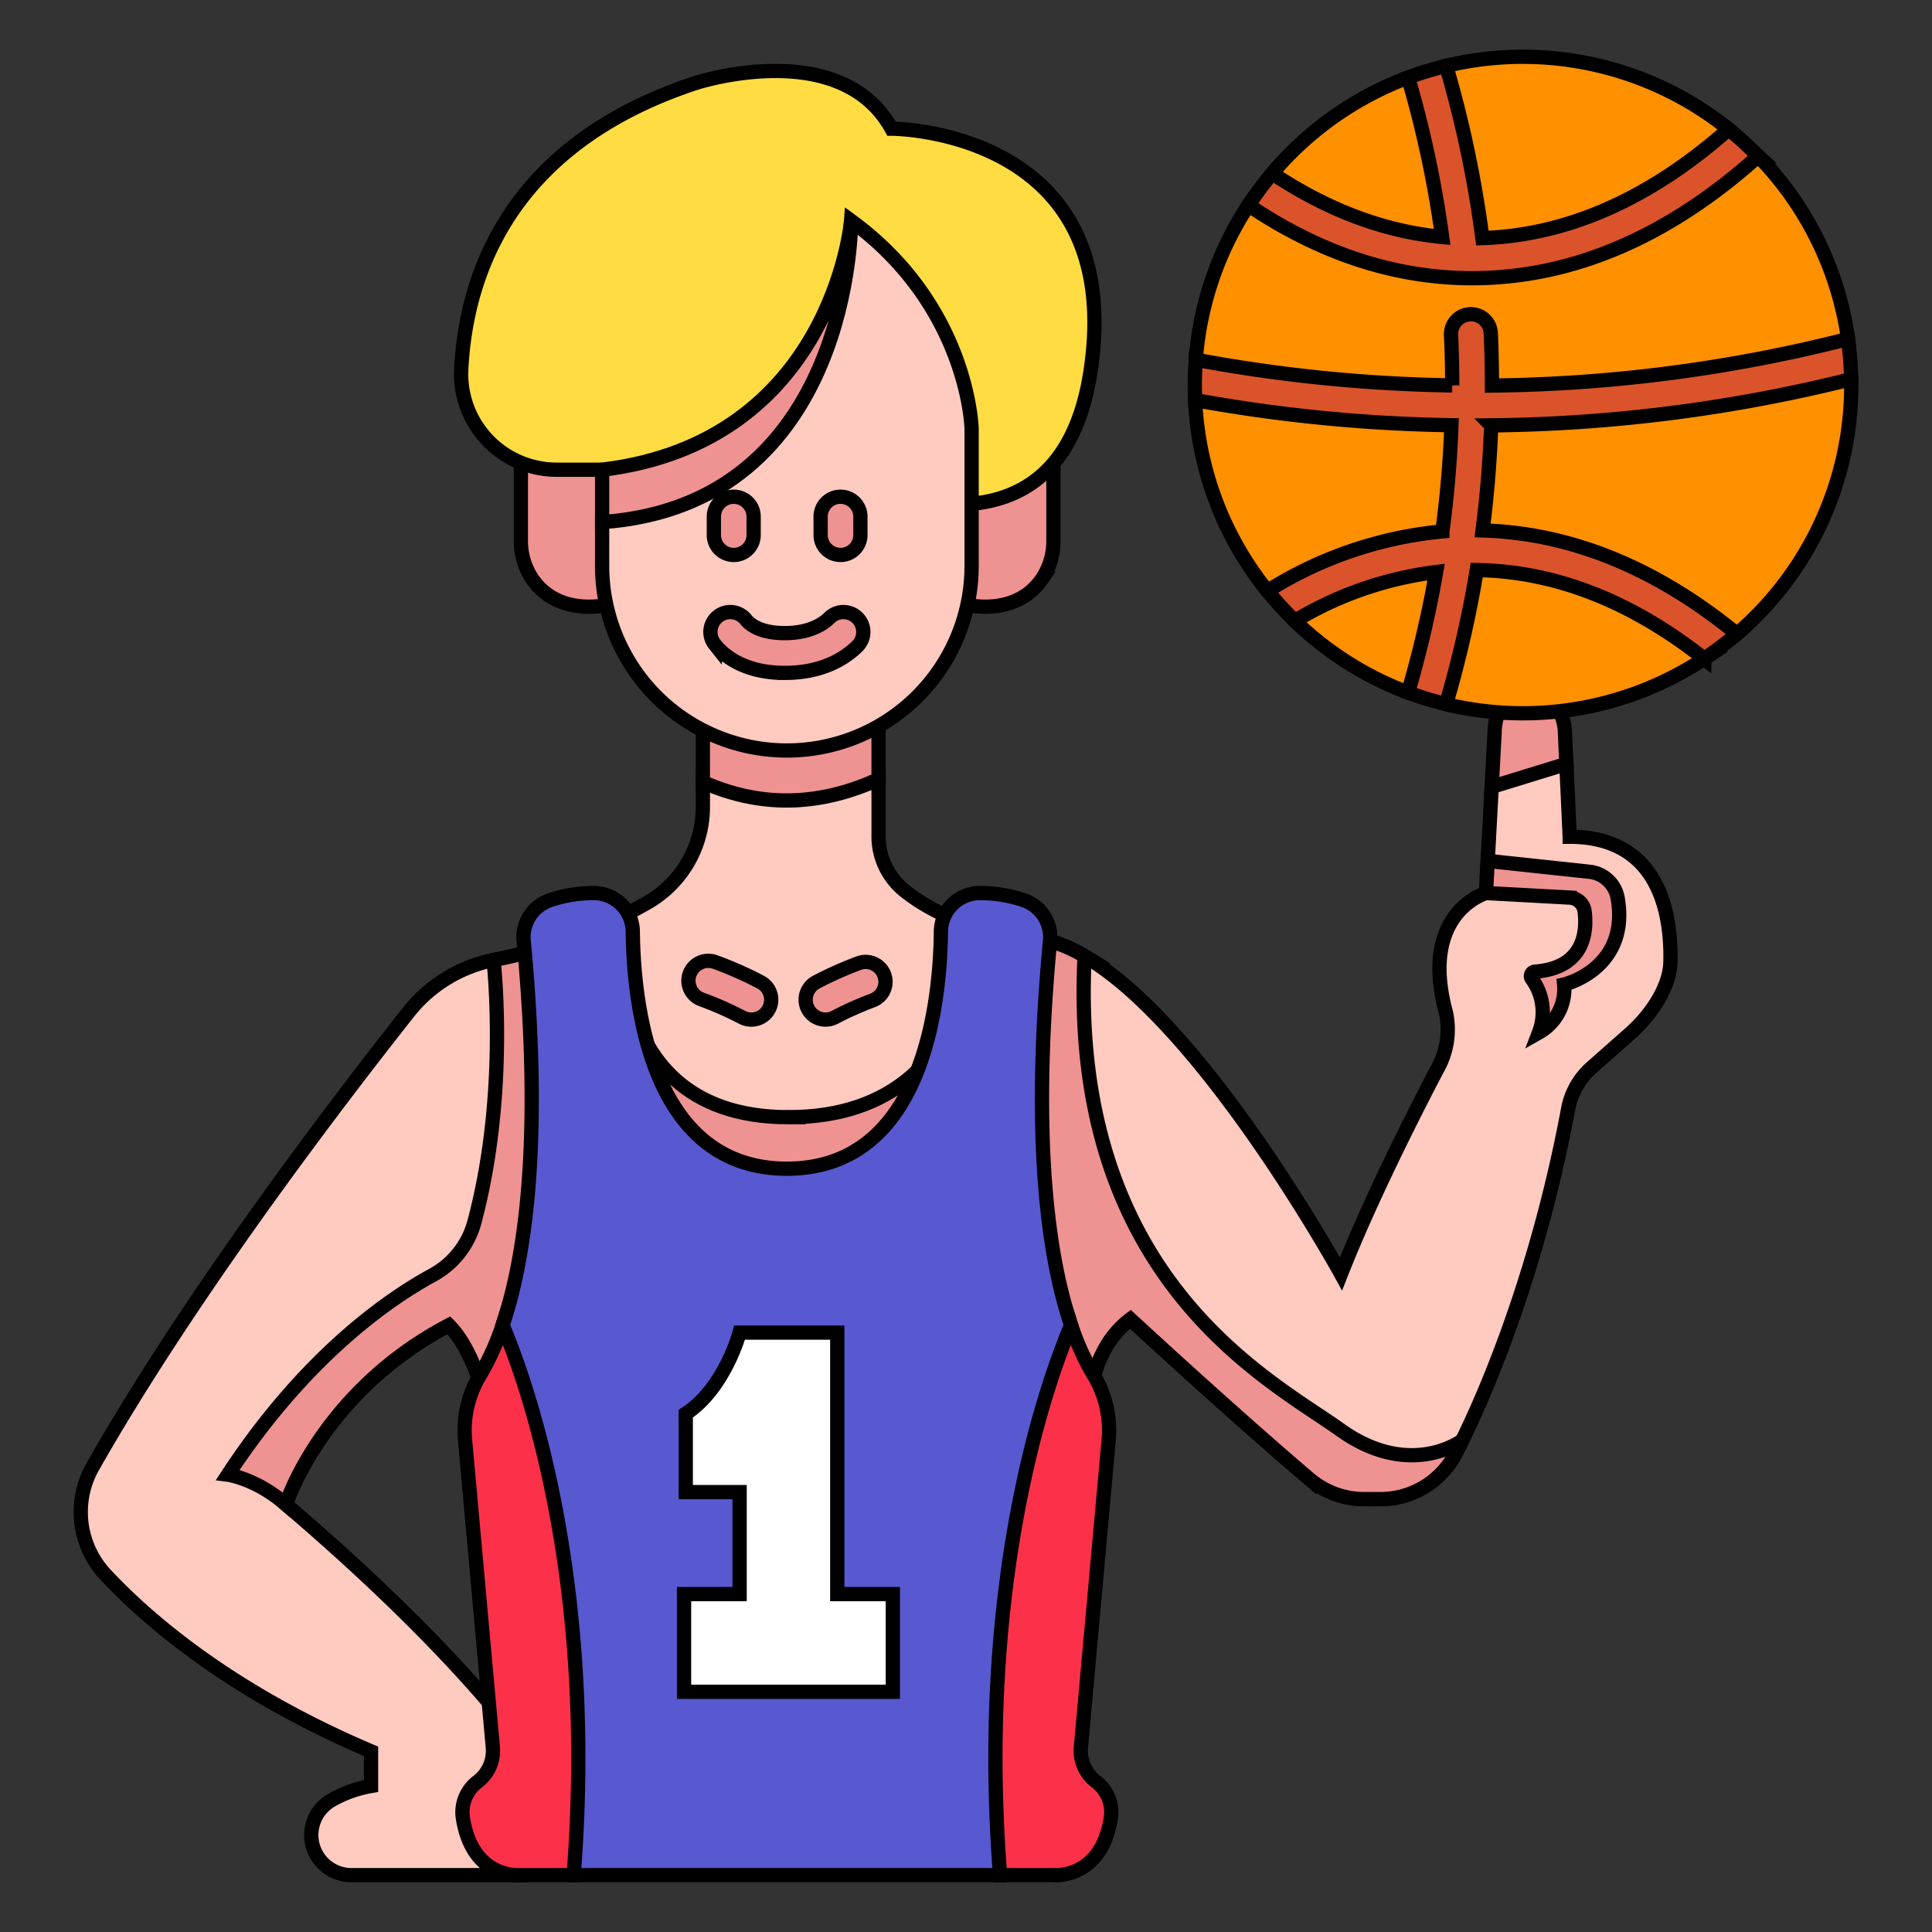 <?xml version="1.0" encoding="UTF-8" standalone="no"?>
<svg
   id="Flat"
   height="512"
   viewBox="0 0 340 340"
   width="512"
   version="1.1"
   sodipodi:docname="actionsComplex.svg"
   inkscape:version="1.1 (c4e8f9e, 2021-05-24)"
   xmlns:inkscape="http://www.inkscape.org/namespaces/inkscape"
   xmlns:sodipodi="http://sodipodi.sourceforge.net/DTD/sodipodi-0.dtd"
   xmlns="http://www.w3.org/2000/svg"
   xmlns:svg="http://www.w3.org/2000/svg">
  <rect x="0" y="0" width="340" height="340" fill="#333333" stroke="none"/>
  <defs
     id="defs875" />
  <sodipodi:namedview
     id="namedview873"
     pagecolor="#ffffff"
     bordercolor="#999999"
     borderopacity="1"
     inkscape:pageshadow="0"
     inkscape:pageopacity="0"
     inkscape:pagecheckerboard="0"
     showgrid="false"
     inkscape:zoom="1.4707031"
     inkscape:cx="256"
     inkscape:cy="256"
     inkscape:window-width="1920"
     inkscape:window-height="1147"
     inkscape:window-x="0"
     inkscape:window-y="25"
     inkscape:window-maximized="1"
     inkscape:current-layer="Flat" />
  <path
     d="m276.242 147.253-.587-12.823q-6.571-.461-13.143 4.047l-.7 13.023a11.485 11.485 0 0 1 -.305 5.658s-11.812 3.384-7.054 21a14.119 14.119 0 0 1 -1.573 10.089c-4.014 7.662-11.746 22.886-16.889 35.94 0 0-28.8-52.418-51.2-58.591 0 0-15.5-.639-25.758-8.973a12.254 12.254 0 0 1 -4.416-9.535v-9.953l-30.924.492v4.388a19.435 19.435 0 0 1 -9.973 16.955 89.592 89.592 0 0 1 -26.69 9.944 25.356 25.356 0 0 0 -15.155 9.235c-12.077 15.266-38.2 49.38-55.563 79.972a16.154 16.154 0 0 0 2.278 19.023c7.8 8.325 22.368 20.711 46.707 31.063v6.1a21.224 21.224 0 0 0 -6.963 2.5 7.061 7.061 0 0 0 3.5 13.188h29.733v-23.45s-11.293-16.274-41.252-41.794c0 0 6.206-19.706 28.679-31.532 5.755 5.783 7.67 19.018 7.67 19.018l104.936-3.39s-.35-10.928 7.327-16.686c0 0 17.352 16.062 31.5 28.113a14.9 14.9 0 0 0 9.669 3.552h2.829a14.937 14.937 0 0 0 13.243-8.036c4.875-9.333 14.324-31.253 19.8-60.644a12.805 12.805 0 0 1 4.1-7.251l6.8-6.008c3.483-3.077 7-7.994 7.1-12.64.17-7.855-1.598-21.994-17.726-21.994z"
     fill="#ffcac0"
     id="path824"
     style="stroke:#000000;stroke-opacity:1;stroke-width:2.51;stroke-miterlimit:4;stroke-dasharray:none" />
  <path
     d="m235.829 251.6c-12.143-8.7-47.81-26.49-44.959-83.34a25.8 25.8 0 0 0 -6.081-2.667 54.914 54.914 0 0 1 -10.109-1.624l-7.408 52.984-28.119 11.979s-24.774-3.5-28.459-4.791c-2.7-.944-6.221-39.339-7.923-59.916a82.884 82.884 0 0 1 -15.9 4.715l-.007.009c.506 5.1 2.061 25.757-3.382 46.13a15.074 15.074 0 0 1 -7.357 9.324c-7.591 4.132-22.248 14.146-36.018 35.122 0 0 4.9.631 10.206 5.221 0 0 6.206-19.706 28.679-31.532 5.755 5.783 7.67 19.018 7.67 19.018l104.936-3.39s-.35-10.929 7.327-16.686c0 0 17.349 16.059 31.5 28.11a14.911 14.911 0 0 0 9.673 3.555h2.829a14.937 14.937 0 0 0 13.243-8.036c.361-.689.749-1.457 1.156-2.282 0 .002-9.151 6.944-21.497-1.903z"
     fill="#ef9292"
     id="path826"
     style="stroke:#000000;stroke-opacity:1;stroke-width:2.51;stroke-miterlimit:4;stroke-dasharray:none" />
  <path
     d="m138.76 196.609c-18.26 0-25.288-10.594-27.984-20.588h-6.99l-4.5 10.912 2.088 16.387 14.1 13.877 52.556-4.872 10.629-25.983-3.186-10.321h-6.243c-3.53 9.779-11.701 20.588-30.47 20.588z"
     fill="#ef9292"
     id="path828"
     style="stroke:#000000;stroke-opacity:1;stroke-width:2.51;stroke-miterlimit:4;stroke-dasharray:none" />
  <path
     d="m123.691 137.625c11.1 4.941 21.486 3.808 30.924-.492v-14.226l-30.924.555z"
     fill="#ef9292"
     id="path830"
     style="stroke:#000000;stroke-opacity:1;stroke-width:2.51;stroke-miterlimit:4;stroke-dasharray:none" />
  <path
     d="m184.789 165.594a6.877 6.877 0 0 0 -4.7-7.2 24.057 24.057 0 0 0 -7.784-1.231 6.868 6.868 0 0 0 -6.72 6.809c-.135 12.349-2.993 41.7-27.111 41.7s-26.977-29.351-27.112-41.7a6.868 6.868 0 0 0 -6.72-6.809 24.057 24.057 0 0 0 -7.784 1.231 6.877 6.877 0 0 0 -4.7 7.2c3.383 35.869.116 56.315-3.717 67.622l12.5 96.775h75.059l12.5-96.775c-3.827-11.307-7.094-31.753-3.711-67.622z"
     fill="#585875"
     id="path832"
     style="stroke:#000000;stroke-opacity:1;stroke-width:2.51;stroke-miterlimit:4;stroke-dasharray:none;fill:#5858d0;fill-opacity:1" />
  <path
     d="m188.509 233.215a43.85 43.85 0 0 0 3.9 8.678 18.788 18.788 0 0 1 2.7 11.513l-4.887 54.055a6.839 6.839 0 0 0 2.654 6.073 6.742 6.742 0 0 1 2.625 6.338c-1.7 11.025-10.224 10.119-10.224 10.119h-9.277c-3.837-48.791 6.738-83.202 12.509-96.776z"
     fill="#fc6383"
     id="path834"
     style="stroke:#000000;stroke-opacity:1;stroke-width:2.51;stroke-miterlimit:4;stroke-dasharray:none;fill:#fc3149;fill-opacity:1" />
  <path
     d="m88.44 233.215a43.792 43.792 0 0 1 -3.9 8.678 18.788 18.788 0 0 0 -2.7 11.513l4.887 54.055a6.839 6.839 0 0 1 -2.654 6.073 6.742 6.742 0 0 0 -2.625 6.338c1.7 11.025 10.224 10.119 10.224 10.119h9.281c3.833-48.791-6.742-83.202-12.513-96.776z"
     fill="#fc6383"
     id="path836"
     style="stroke:#000000;stroke-opacity:1;stroke-width:2.51;stroke-miterlimit:4;stroke-dasharray:none;fill:#fc3149;fill-opacity:1" />
  <path
     d="m147.344 280.54v-46.021h-17.184s-2.58 9.743-9.478 14.273v13.795h9.478v17.953h-9.777v17.184h36.739v-17.184z"
     fill="#fff"
     id="path838"
     style="stroke:#000000;stroke-opacity:1;stroke-width:2.51;stroke-miterlimit:4;stroke-dasharray:none" />
  <path
     d="m107.692 106.261s-9.171 2.713-14.055-4.431a12 12 0 0 1 -1.971-6.784v-18.046h16.026z"
     fill="#ef9292"
     id="path840"
     style="stroke:#000000;stroke-opacity:1;stroke-width:2.51;stroke-miterlimit:4;stroke-dasharray:none" />
  <path
     d="m169.358 106.261s9.171 2.713 14.054-4.431a11.988 11.988 0 0 0 1.972-6.784v-18.046h-16.026z"
     fill="#ef9292"
     id="path842"
     style="stroke:#000000;stroke-opacity:1;stroke-width:2.51;stroke-miterlimit:4;stroke-dasharray:none" />
  <path
     d="m105.962 82.663h-7.962a16.835 16.835 0 0 1 -16.828-17.663c.815-16.285 8.233-39.529 41.271-50.4 0 0 25.4-8.306 34.45 8.043 0 0 41.457 0 35.034 42.625s-53.452 14.305-53.452 14.305-11.624 16.689-32.513 3.09z"
     fill="#ffb655"
     id="path844"
     style="stroke:#000000;stroke-opacity:1;stroke-width:2.51;stroke-miterlimit:4;stroke-dasharray:none;fill:#ffdc42;fill-opacity:1" />
  <path
     d="m149.778 38.847c-1.861 25.807-18.092 43.9-43.816 53.035v7.678a32.513 32.513 0 0 0 32.512 32.513 32.513 32.513 0 0 0 32.513-32.513v-24.122s-.466-21.438-21.209-36.591z"
     fill="#ffcac0"
     id="path846"
     style="stroke:#000000;stroke-opacity:1;stroke-width:2.51;stroke-miterlimit:4;stroke-dasharray:none" />
  <g
     fill="#ef9292"
     id="g860"
     style="stroke:#000000;stroke-opacity:1;stroke-width:2.51;stroke-miterlimit:4;stroke-dasharray:none">
    <path
       d="m138.092 118.418c-7.224 0-10.811-3.147-12.307-5.024a3.5 3.5 0 0 1 5.474-4.363c.71.891 2.543 2.387 6.833 2.387 4.5 0 6.859-1.682 7.867-2.685a3.5 3.5 0 0 1 4.941 4.967c-2.169 2.15-6.148 4.718-12.808 4.718z"
       id="path848"
       style="stroke:#000000;stroke-opacity:1;stroke-width:2.51;stroke-miterlimit:4;stroke-dasharray:none" />
    <path
       d="m129.127 97.664a3.5 3.5 0 0 1 -3.5-3.5v-3.247a3.5 3.5 0 0 1 7 0v3.247a3.5 3.5 0 0 1 -3.5 3.5z"
       id="path850"
       style="stroke:#000000;stroke-opacity:1;stroke-width:2.51;stroke-miterlimit:4;stroke-dasharray:none" />
    <path
       d="m147.917 97.664a3.5 3.5 0 0 1 -3.5-3.5v-3.247a3.5 3.5 0 0 1 7 0v3.247a3.5 3.5 0 0 1 -3.5 3.5z"
       id="path852"
       style="stroke:#000000;stroke-opacity:1;stroke-width:2.51;stroke-miterlimit:4;stroke-dasharray:none" />
    <path
       d="m105.962 82.663v9.219c44.13-3.092 43.816-53.035 43.816-53.035s-3.263 38.922-43.816 43.816z"
       id="path854"
       style="stroke:#000000;stroke-opacity:1;stroke-width:2.51;stroke-miterlimit:4;stroke-dasharray:none" />
    <path
       d="m261.809 151.5-.305 5.658 14.738.8a2.79 2.79 0 0 1 2.625 2.437c.441 3.533 0 9.925-8.72 10.6a.779.779 0 0 0 -.6 1.219 9.988 9.988 0 0 1 1.287 9.488 8.761 8.761 0 0 0 4.424-8.448s11.577-2.721 9.428-15.195a5.643 5.643 0 0 0 -4.96-4.644z"
       id="path856"
       style="stroke:#000000;stroke-opacity:1;stroke-width:2.51;stroke-miterlimit:4;stroke-dasharray:none" />
    <path
       d="m275.655 134.43-.239-5.222c0-3.932-2.491-7.411-6.423-7.411s-5.974 3.341-5.974 7.273l-.507 9.407z"
       id="path858"
       style="stroke:#000000;stroke-opacity:1;stroke-width:2.51;stroke-miterlimit:4;stroke-dasharray:none" />
  </g>
  <path
     d="m325.791 67.756a57.635 57.635 0 0 1 -20.118 43.815l-5.757 4.358a57.925 57.925 0 0 1 -45.439 8l-6.694-2.048a57.8 57.8 0 0 1 -19.917-12.6l-4.822-5.281a57.507 57.507 0 0 1 -12.724-33.6l.11-7.107a57.419 57.419 0 0 1 9.27-27.193l4.187-5.609a57.9 57.9 0 0 1 23.913-16.859l6.7-2.047a57.891 57.891 0 0 1 49.716 11.14l5.214 4.744a57.59 57.59 0 0 1 15.8 32.18l.555 7.078q.006.513.006 1.029z"
     fill="#f4905d"
     id="path862"
     style="stroke:#000000;stroke-opacity:1;stroke-width:2.51;stroke-miterlimit:4;stroke-dasharray:none;fill:#ff9000;fill-opacity:1" />
  <path
     d="m132.219 179.432a3.476 3.476 0 0 1 -1.641-.41 59.149 59.149 0 0 0 -7.127-3.144 3.5 3.5 0 0 1 2.406-6.574 65.329 65.329 0 0 1 8.008 3.538 3.5 3.5 0 0 1 -1.646 6.59z"
     fill="#ef9292"
     id="path864"
     style="stroke:#000000;stroke-opacity:1;stroke-width:2.51;stroke-miterlimit:4;stroke-dasharray:none" />
  <path
     d="m145.286 179.432a3.5 3.5 0 0 1 -1.647-6.59 64.954 64.954 0 0 1 7.422-3.32 3.5 3.5 0 1 1 2.465 6.551 57.877 57.877 0 0 0 -6.6 2.949 3.479 3.479 0 0 1 -1.64.41z"
     fill="#ef9292"
     id="path866"
     style="stroke:#000000;stroke-opacity:1;stroke-width:2.51;stroke-miterlimit:4;stroke-dasharray:none" />
  <path
     d="m325.765 66.727a58.282 58.282 0 0 0 -.551-7.076 264.673 264.673 0 0 1 -62.659 8.2c0-.04 0-.08 0-.121 0-3.014-.068-6.055-.2-9.036a3.5 3.5 0 1 0 -6.992.315c.13 2.877.2 5.811.2 8.721v.095a266.256 266.256 0 0 1 -45.115-4.525c-.112 1.474-.188 2.957-.188 4.459 0 .888.028 1.769.067 2.647a273.609 273.609 0 0 0 45.1 4.424q-.344 9.408-1.593 18.691a69.943 69.943 0 0 0 -30.777 10.476 58.026 58.026 0 0 0 4.823 5.273 63.182 63.182 0 0 1 24.851-8.6 190.229 190.229 0 0 1 -4.941 21.2 57.329 57.329 0 0 0 6.695 2.041 197.384 197.384 0 0 0 5.4-23.59c13.742.2 27.18 5.448 40.027 15.6a57.806 57.806 0 0 0 5.752-4.363c-14.217-11.647-29.246-17.758-44.756-18.213q1.183-9.18 1.517-18.489a271.8 271.8 0 0 0 63.34-8.129z"
     fill="#db532a"
     id="path868"
     style="stroke:#000000;stroke-opacity:1;stroke-width:2.51;stroke-miterlimit:4;stroke-dasharray:none" />
  <path
     d="m253.792 41.7c-10.168-.963-20.186-4.716-29.892-11.2a57.943 57.943 0 0 0 -4.186 5.608c12.633 8.521 25.846 12.85 39.342 12.85 17.585 0 34.506-7.225 50.358-21.474a58.256 58.256 0 0 0 -5.213-4.743c-13.815 12.239-28.362 18.678-43.327 19.159a198.382 198.382 0 0 0 -6.374-30.3 57.372 57.372 0 0 0 -6.7 2.04 191.122 191.122 0 0 1 5.992 28.06z"
     fill="#db532a"
     id="path870"
     style="stroke:#000000;stroke-opacity:1;stroke-width:2.51;stroke-miterlimit:4;stroke-dasharray:none" />
</svg>
